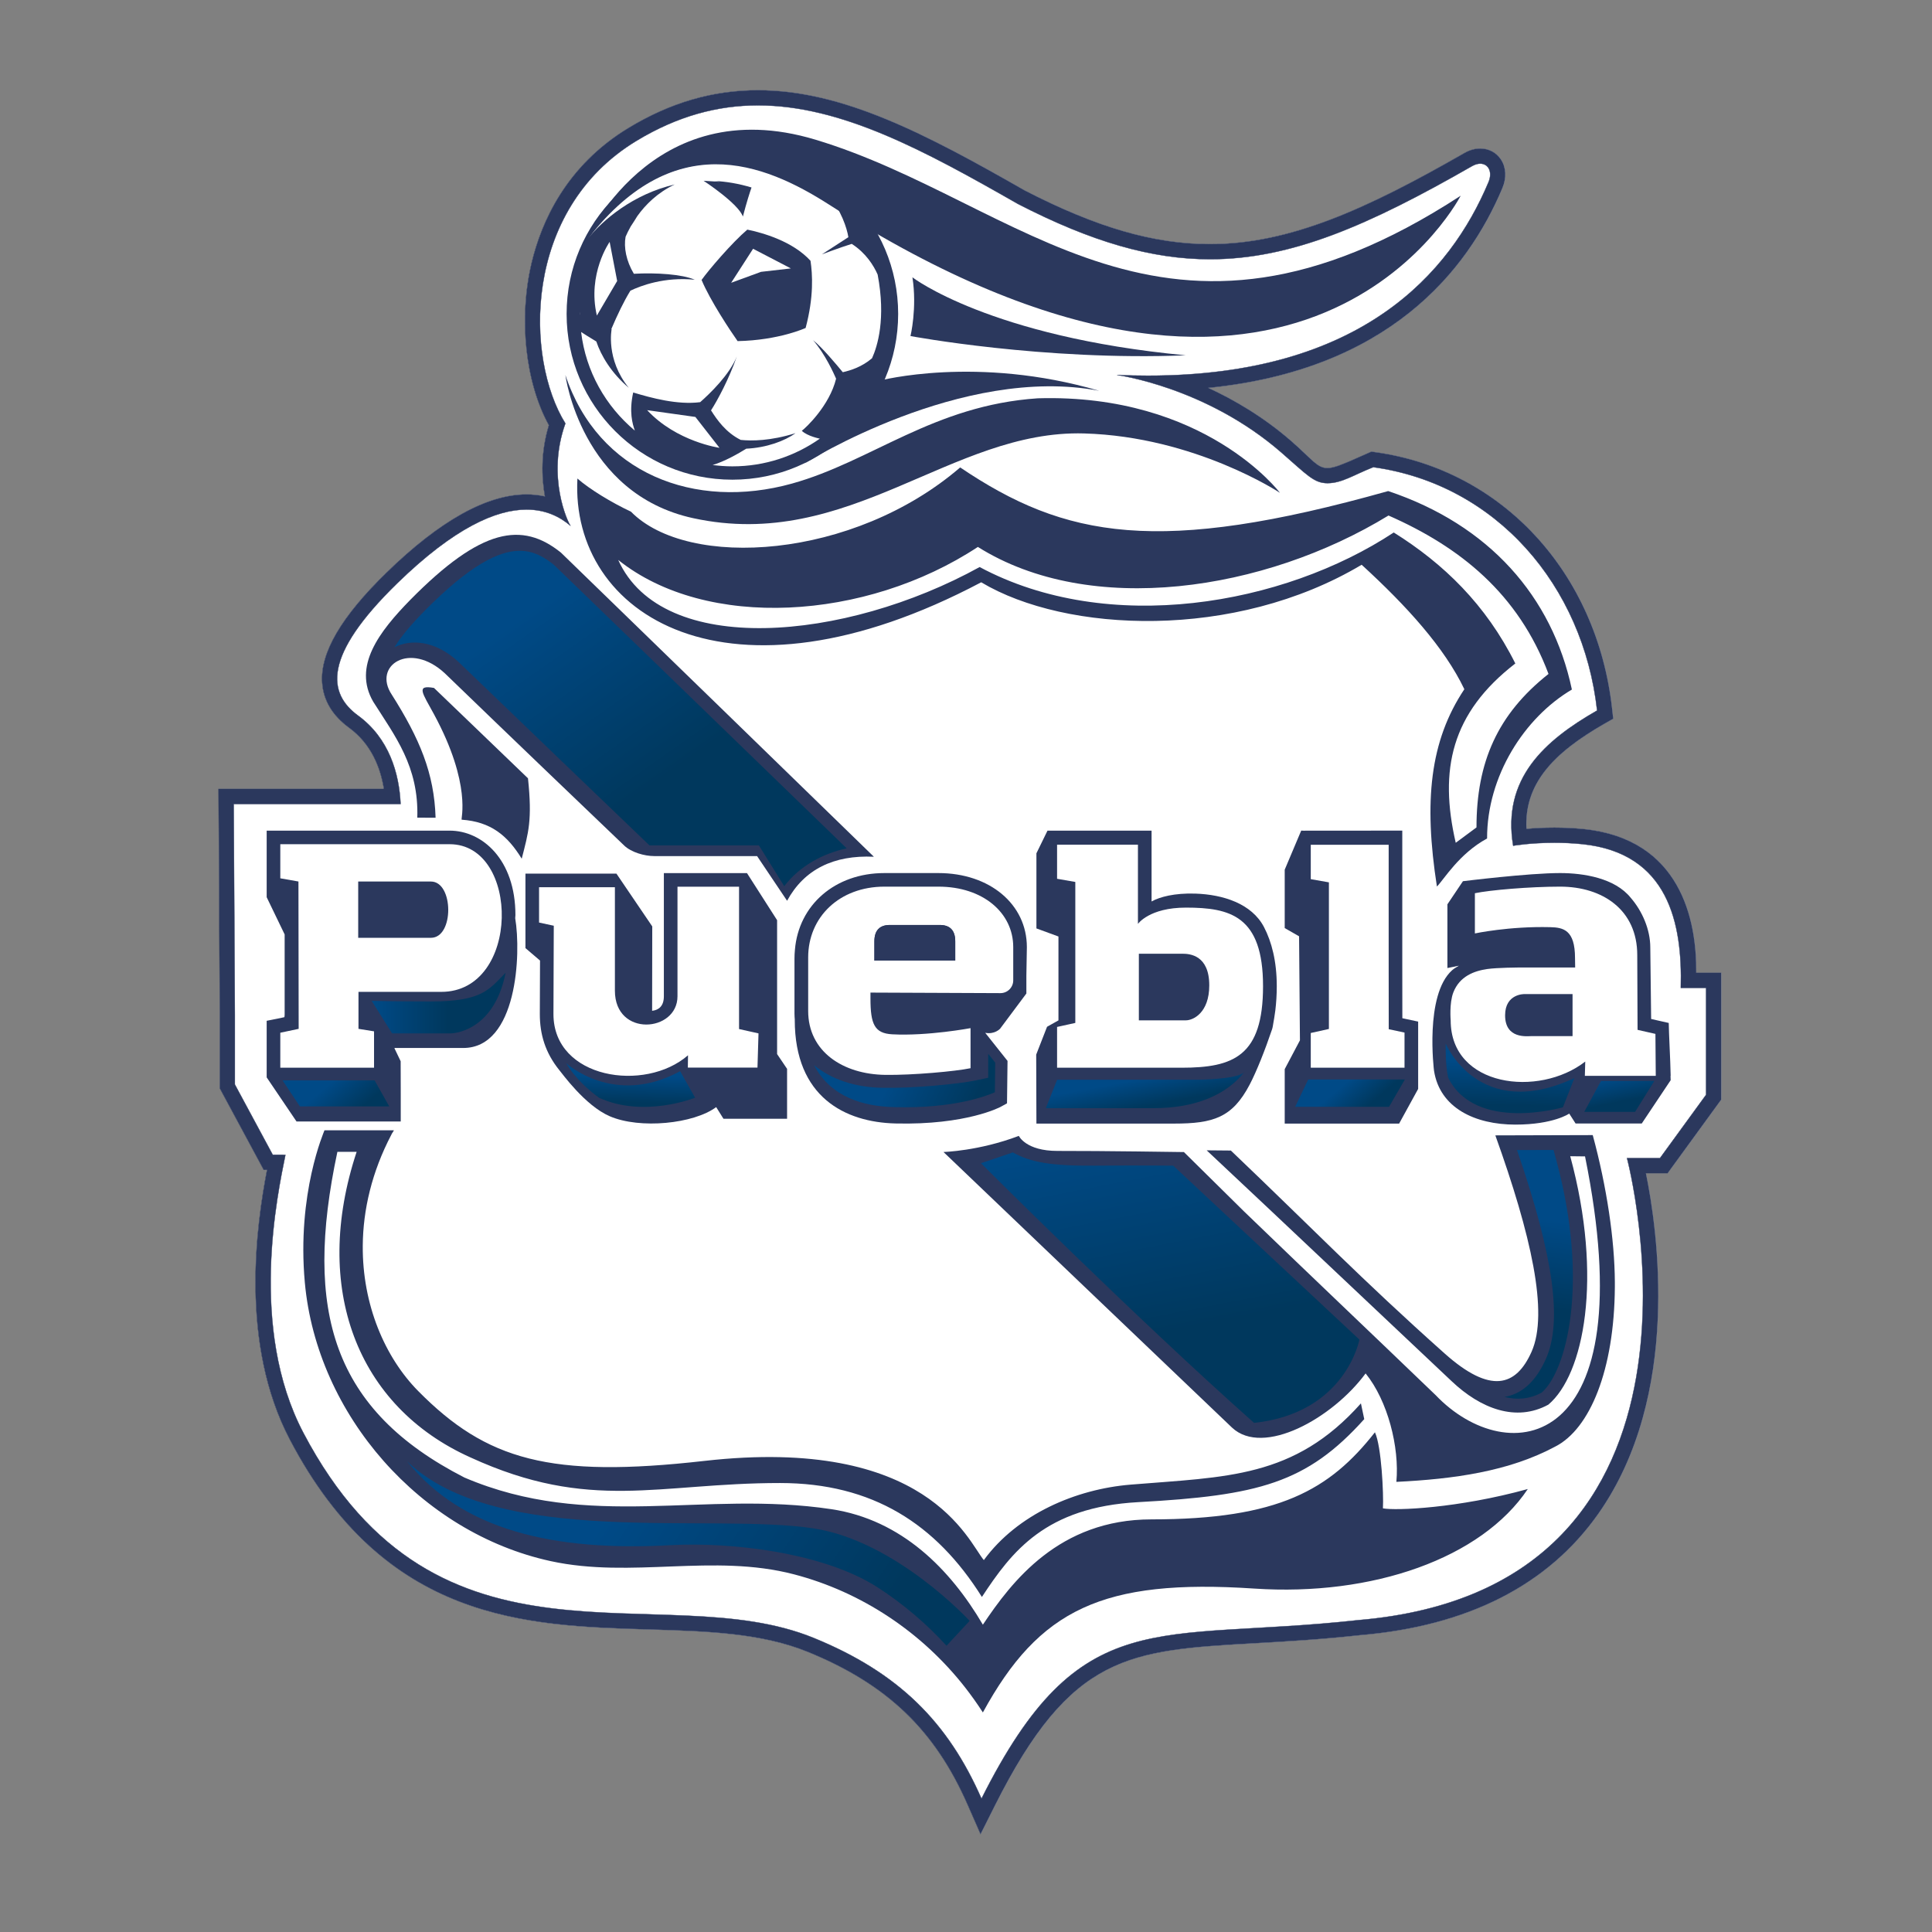 <?xml version="1.0" encoding="utf-8"?>
<!-- Generator: Adobe Illustrator 16.0.0, SVG Export Plug-In . SVG Version: 6.00 Build 0)  -->
<!DOCTYPE svg PUBLIC "-//W3C//DTD SVG 1.1//EN" "http://www.w3.org/Graphics/SVG/1.1/DTD/svg11.dtd">
<svg version="1.1" id="Capa_1" xmlns="http://www.w3.org/2000/svg" xmlns:xlink="http://www.w3.org/1999/xlink" x="0px" y="0px"
	 width="2000px" height="2000px" viewBox="0 0 2000 2000" enable-background="new 0 0 2000 2000" xml:space="preserve">
<rect x="0" y="0" width="2000" height="2000" fill="#808080" stroke="none"/>
<path fill="#FFFFFF" d="M784.779,93.481v15.576V93.481c-46.74,0-90.512,12.735-133.847,38.954
	c-64.789,39.208-90.328,97.522-100.364,139.543c-13.767,57.68-6.543,124.08,17.823,168.177c-8.38,27.447-7.76,53.411-4.069,73.776
	c-6.134-1.356-12.523-2.035-19.125-2.035c-40.958,0-89.579,27.11-144.533,80.564c-47.25,45.961-69.156,83.389-66.963,114.369
	c1.286,18.289,10.67,33.936,27.884,46.515c23.067,16.862,32.536,41.595,36.013,63.39H242.069h-15.674l0.086,15.661l1.187,218.126
	v72.096v3.929l1.868,3.449l39.22,72.831l4.425,8.226l3.448-0.015c-10.811,56.494-28.791,179.472,23.717,279.41
	c98.794,188.065,243.511,192.418,371.21,196.274c59.869,1.796,116.447,3.521,164.854,23.236
	c81.976,33.439,131.473,80.76,165.492,158.284l13.314,30.36l14.868-29.626c78.879-157.194,138.665-160.573,269.674-168.02
	c31.643-1.797,67.531-3.831,108.279-8.312c111.485-9.428,194.606-51.716,246.66-125.662
	c86.428-122.797,61.144-294.677,49.241-352.525h14.614h7.93l4.681-6.432l47.712-65.565l2.986-4.101v-5.061v-110.61v-15.59h-15.578
	h-10.26c0.662-55.375-16.523-138.496-116.264-148.771c-9.88-1.004-20.156-1.512-30.545-1.512c-11.363,0-21.283,0.593-28.93,1.298
	c-2.348-45.99,26.631-78.046,80.927-109.069l8.893-5.073l-1.13-10.176c-15.692-141.107-113.947-247.464-245.097-265.625
	l-4.042-0.566l-22.53,9.95c-6.375,2.516-15.927,7.039-22.94,7.039c-10.825,0-15.997-9.187-37.566-27.957
	c-28.62-24.904-58.84-42.598-86.115-55.15c186.042-18.558,268.342-120.277,304.737-206.917c4.425-10.559,3.858-21.298-1.583-29.454
	c-4.749-7.181-12.552-11.279-21.356-11.279c-5.456,0-10.938,1.554-16.283,4.607c-101.55,58.231-181.039,94.33-263.493,94.33
	c-58.021,0-117.144-17.131-191.698-55.533C958.369,138.597,872.449,93.481,784.779,93.481"/>
<path fill="none" d="M784.693,93.481c-46.756,0-90.542,12.748-133.874,38.966c-64.775,39.208-90.329,97.51-100.351,139.529
	c-13.781,57.694-6.558,124.094,17.823,168.163c-8.383,27.462-7.747,53.411-4.084,73.792c-6.133-1.371-12.522-2.036-19.123-2.036
	c-40.962,0-89.579,27.11-144.503,80.564c-47.28,45.961-69.171,83.375-66.995,114.369c1.286,18.289,10.67,33.949,27.885,46.529
	c23.083,16.848,32.535,41.582,36.029,63.375H241.957h-15.66l0.086,15.66l1.172,218.14v72.098v3.914l1.868,3.449l39.219,72.831
	l4.423,8.226l3.451-0.015c-10.812,56.494-28.792,179.457,23.729,279.41c98.809,188.064,243.523,192.432,371.208,196.275
	c59.885,1.796,116.45,3.506,164.841,23.249c81.994,33.414,131.473,80.764,165.494,158.271l13.342,30.371l14.839-29.638
	c78.88-157.182,138.667-160.586,269.657-168.021c31.676-1.781,67.56-3.846,108.307-8.325
	c111.488-9.413,194.608-51.702,246.648-125.634c86.428-122.823,61.145-294.703,49.258-352.554h14.611h7.931l4.665-6.416
	l47.715-65.553l2.982-4.099v-5.074v-110.619v-15.563h-15.575h-10.275c0.664-55.405-16.507-138.511-116.249-148.771
	c-9.866-1.019-20.141-1.526-30.545-1.526c-11.362,0-21.285,0.593-28.916,1.299c-2.347-45.977,26.614-78.031,80.93-109.055
	l8.875-5.104l-1.129-10.162c-15.689-141.125-113.935-247.454-245.095-265.628l-4.028-0.566l-22.557,9.95
	c-6.348,2.517-15.913,7.04-22.926,7.04c-10.826,0-15.985-9.187-37.566-27.957c-28.609-24.889-58.84-42.598-86.104-55.135
	c186.056-18.586,268.342-120.292,304.708-206.934c4.452-10.544,3.874-21.313-1.54-29.469c-4.777-7.151-12.564-11.263-21.385-11.263
	c-5.454,0-10.938,1.553-16.266,4.621c-101.54,58.217-181.056,94.316-263.525,94.316c-58.006,0-117.127-17.131-191.681-55.519
	C958.271,138.597,872.337,93.481,784.693,93.481z"/>
<path fill="#2B385D" d="M580.644,572.022c103.107,99.952,220.84,214.649,323.988,314.871c-41.708-1.922-72.21,13.201-89.847,45.582
	l-31.051-46.259H677.221c-10.063,0-23.701-3.888-30.996-10.856c-31.362-29.99-121.152-115.911-185.646-178.281
	c-36.14-33.681-75.105-8.198-55.037,21.977c28.959,45.682,43.969,81.481,45.385,127.473l-18.941-0.084
	c1.683-53.058-23.021-84.35-45.652-120.081c-21.215-36.606,6.037-72.309,38.402-105.409
	C498.385,546.242,540.532,539.825,580.644,572.022"/>
<path fill="#2B385D" d="M477.935,848.534c30.104,2.135,47.336,16.24,62.146,40.395c7.009-27.264,11.038-39.801,6.486-83.219
	c-32.436-31.32-64.858-62.302-97.31-93.565c-19.095-3.394-11.957,5.2-0.099,27.066C488.875,812.522,476.647,848.45,477.935,848.534"
	/>
<path fill="#2B385D" d="M1431.596,1561.441c0.849-14.459-1.483-64.282-8.271-78.739c-46.781,59.531-99.528,90.157-231.381,90.157
	c-95.714,0-144.716,64.537-174.481,109.016c-33.498-57.072-83.969-108.659-156.898-119.585
	c-132.476-19.873-250.011,22.628-379.817-32.749c-136.137-69.764-166.736-171.726-131.484-337.16h19.928
	c-46.614,140.801,0.226,263.636,117.889,316.369c124.039,56.817,194.099,26.473,320.414,26.473
	c95.712,0,161.504,42.344,208.965,117.945c31.011-47.163,65.809-92.9,161.876-98.156c124.191-6.813,174.382-19.577,233.929-85.935
	l-3.436-16.31c-69.085,77.665-139.331,75.954-238.352,84.11c-56.847,4.664-117.186,30.559-152.008,78.131
	c-16.312-19.279-58.132-128.857-289.418-102.667c-159.682,18.092-225.418-0.791-296.086-72.294
	c-34.461-34.866-57.935-89.368-57.428-150.68c0.313-36.777,9.272-75.998,29.669-114.864c0.578-1.498,1.99-2.954,2.571-4.411h-71.869
	c-0.283,1.131-28.775,65.087-20.339,157.62c12.494,137.056,119.882,259.016,254.42,288.343
	c83.984,18.304,168.208-8.185,251.923,13.68c70.06,18.277,132.573,60.084,177.136,117.057c6.516,8.354,12.677,17.004,18.419,25.938
	c58.202-106.5,123.683-138.711,281.047-128.239c122.299,8.171,235.074-31.248,283.057-103.049
	C1509.076,1561.441,1444.923,1563.942,1431.596,1561.441"/>
<path fill="#2B385D" d="M1437.051,508.35c-238.069,67.023-334.458,48.762-443.078-24.466
	c-110.526,95.136-281.659,106.061-340.82,45.78c-20.013-9.372-42.798-23.222-55.419-34.302
	c-7.477,141.223,155.879,246.153,418.005,107.415c87.715,52.437,262.268,60.324,393.838-18.147
	c46.995,43.038,85.678,85.792,106.313,128.843c-35.716,53.566-42.132,116.038-28.395,204.274
	c7.322-7.362,22.895-33.991,51.928-49.763c-0.156-64.338,38.429-125.042,87.786-154.172
	C1606.883,617.632,1541.557,543.316,1437.051,508.35 M1528.455,856.535l-21.484,15.913c-17.429-75.474-4.749-134.255,61.682-185.618
	c-30.392-60.915-74.262-103.388-125.849-135.597c-114.626,75.57-295.635,107.033-428.679,35.77
	c-139.555,77.002-328.566,93.962-374.146-7.349c91.174,72.901,256.258,62.981,372.323-13.47
	c116.363,73.199,296.653,45.963,425.073-32.521c73.918,32.521,134.426,80.815,165.646,163.993
	C1550.078,739.507,1528.455,789.201,1528.455,856.535"/>
<path fill="#2B385D" d="M804.454,1091.184v-138.61l-31.167-48.72h-8.225h-63.729h-14.105v14.106v113.422
	c0,9.936-5.119,14.204-12.158,14.997l0.143-87.362l-37.072-54.626h-1.596h-62.09h-2.176h-14.246h-14.091v14.119v51.687v10.021v1.131
	v0.24l0.182,0.029l14.911,12.749l-0.211,55.375c0,20.763,5.499,39.969,20.324,58.23c2.119,2.319,26.259,36.438,52.069,47.561
	c31.349,13.525,86.907,7.858,110.171-9.469l7.532,12.041h65.864v-51.632L804.454,1091.184z M784.142,1105.147h-72.068v-1.217
	l0.156-11.504c-44.438,38.782-139.301,24.495-139.301-42.653l0.337-91.461l-15.235-3.292v-36.578h14.246h2.176h62.091v107.105
	c0,48.394,64.789,43.164,64.789,5.795V917.918h63.729v147.345l20.138,4.493L784.142,1105.147z"/>
<path fill="#2B385D" d="M1224.24,987.3h-45.299v68.944h48.76c7.308,0,24.127-7.646,24.127-36.21
	C1251.828,988.896,1231.801,987.3,1224.24,987.3"/>
<path fill="#2B385D" d="M1308.534,959.797c-12.747-24.508-42.643-33.81-71.107-34.74c-21.681-0.693-36.959,3.448-45.325,8.141
	V885.65v-25.78h-2.477l-15.546,0.042h-0.295l-41.921-0.042h-0.624h-17.991h-0.988h-17.979h-1.372h-8.537l-11.475,23.464v77.763
	l22.811,8.368v86.835l-11.802,6.615l-11.239,28.806l0.228,71.418h37.936h104.562c40.719,0,60.266-6.219,78.174-40.196
	c7.18-13.639,16.096-36.154,23.305-57.539c0.721-2.134,0.918-4.509,1.356-6.783c0.029-0.155,0.044-0.283,0.073-0.424
	c0.538-2.841,1.002-5.781,1.412-8.806c0.158-1.132,0.355-2.248,0.496-3.406c0.934-7.803,1.498-16.111,1.498-25.129
	C1321.705,995.143,1316.435,975.004,1308.534,959.797 M1223.106,1105.303h-111.021h-17.806v-42.217l18.881-4.155V912.999
	l-18.881-3.293V874.4h15.913h3.054h18.614h46.133v82.031c0,0,11.63-16.875,49.707-16.875c45.681,0,79.8,8.508,79.8,81.326
	C1307.501,1093.316,1276.93,1105.303,1223.106,1105.303"/>
<path fill="#2B385D" d="M446.063,912.546h-75.249v58.273h75.25C470.288,970.819,469.723,912.546,446.063,912.546"/>
<path fill="#2B385D" d="M533.337,950.525c0.029-1.075,0.228-2.135,0.228-3.238c0-57.383-34.246-87.417-68.083-87.417H290.167
	h-14.104v14.106v19.179v11.829v12.763v11.041l18.599,38.526v83.207c0,0.89-0.166,1.652-0.251,2.459l-7.152,1.526l-11.194,2.219
	v27.42v5.653v25.413v0.114l30.871,45.623h7.292h15.588h33.681h30.868h20.479v-29.725l-0.083-32.647l-6.178-12.877l-0.255-0.819
	h71.193C535.403,1084.88,539.629,987.526,533.337,950.525 M456.833,1026.776h-85.735v38.287l16.11,2.572v37.665h-16.394h-31.181
	h-47.658h-1.809v-36.224l19.011-4.014l-0.228-152.531l-18.784-3.307v-35.307h175.315
	C538.708,873.918,538.95,1026.776,456.833,1026.776"/>
<path fill="#2B385D" d="M1456.895,1055.17l-5.187-1.116l-0.073-57.991v-64.506v-57.074v-14.656h-13.113l-20.256,0.043h-50.33
	l-18.613,0.057l-2.304-0.1l-17.088,40.465v60.45l14.868,8.509l0.893,107.699l-15.76,29.808v56.381h1.836h44.14h31.631h11.832h4.819
	h24.168l19.702-35.9v-58.274v-11.42L1456.895,1055.17z M1453.953,1105.303h-9.637h-6.771h-31.18h-47.657h-1.81v-35.955l18.782-4.169
	V913.408l-18.782-3.307v-35.617h62.485h18.161v57.043v64.507l0.072,69.396l16.336,3.477V1105.303z"/>
<path fill="#2B385D" d="M972.729,957.521h-51.432c-10.756,0-16.127,5.667-16.127,17.001v19.9h83.699v-19.9
	C988.869,963.188,983.482,957.521,972.729,957.521"/>
<path fill="#2B385D" d="M971.441,903.798h-55.94c-51.036,0-88.76,32.988-92.604,79.46c-0.297,3.024-0.452,6.107-0.452,9.257v56.789
	c0,2.19,0.169,4.298,0.34,6.433l-0.056,0.027c0,80.053,52.18,105.961,104.236,107.247c73.536,1.809,108.661-17.087,108.661-17.087
	l6.825-3.746l0.536-43.941l-23.095-29.061c9.81,1.91,15.394-4.24,15.394-4.24l27.206-36.451v-11.645v-6.757l0.511-29.639
	C1063.002,936.036,1024.501,903.798,971.441,903.798 M1048.897,1014.86c0,7.32-5.951,13.259-13.273,13.229l-134.525-0.564v5.979
	c0,26.613,4.084,36.225,22.586,37.213c36.451,1.95,81.014-6.388,81.014-6.388v41.469c-15.32,3.235-59.913,7.308-88.224,6.912
	c-44.066-0.58-79.854-24.31-79.854-66.132V991.09c0-41.822,32.521-73.24,78.879-73.24h55.941c46.359,0,77.457,27.263,77.457,62.556
	V1014.86z"/>
<path fill="#2B385D" d="M972.729,957.521h-51.432c-10.756,0-16.127,5.667-16.127,17.001v19.9h83.699v-19.9
	C988.869,963.188,983.482,957.521,972.729,957.521"/>
<path fill="#2B385D" d="M1558.078,1051.043c0,24.875,23.108,21.525,27.603,21.525h42.218v-43.503h-49.641
	C1578.26,1029.065,1558.078,1028.429,1558.078,1051.043"/>
<path fill="#2B385D" d="M1729.465,1113.798l-0.438-14.531l-1.231-29.369l-0.324-10.94l-10.67-2.402l-7.549-1.711l-0.877-74.018
	c0-18.628-8.365-37.752-20.237-51.419c-16.325-20.41-48.748-25.612-73.116-25.612c-32.916,0-100.604,8.439-100.604,8.439
	l-16.069,23.928v12.155v53.794l11.903-2.405c-2.885,1.613-5.401,3.21-7.067,4.721c-28.649,25.696-18.699,103.926-18.699,103.926
	c5.951,38.614,42.472,55.843,84.179,55.843c39.604,0,55.787-11.405,55.787-11.405l6.6,10.276h68.479l29.936-44.833l-0.155-4.44
	h0.155V1113.798z M1640.634,1113.698l0.41-14.77c-48.054,37.397-139.303,26.346-139.303-42.629c0,0-1.568-17.836,2.755-28.974
	c6.517-16.775,21.64-22.246,35.152-24.196c10.274-1.456,32.734-1.584,32.734-1.584h58.217l-0.143-9.753
	c0-29.284-12.24-31.673-25.696-31.998c-42.809-1.059-77.958,6.502-77.958,6.502V924.66c15.319-3.236,56.562-6.813,88.22-6.813
	c44.068,0,79.856,24.142,79.856,70.811l0.325,77.439l18.485,4.184l0.353,43.419L1640.634,1113.698L1640.634,1113.698z"/>
<path fill="#2B385D" d="M1074.351,412.311c-108.066,7.265-172.008,65.327-254.393,88.252
	c-100.731,28.026-200.715-10.148-234.69-112.363c0,0,15.984,122.935,132.305,148.206c161.579,35.136,267.015-91.671,404.736-87.714
	C1237.256,452.013,1325,510.173,1325,510.173S1247.688,407.238,1074.351,412.311"/>
<path fill="#2B385D" d="M944.547,287.085c0,0,79.897,61.623,282.889,80.732c-147.23,5.909-284.908-19.93-284.908-19.93
	S949.521,319.014,944.547,287.085"/>
<path fill="#2B385D" d="M833.299,479.475c0,0,162.511-102.329,304.626-74.909c-126.694-37.143-227.328-10.545-227.328-10.545
	L833.299,479.475z"/>
<path fill="#2B385D" d="M605.011,251.793c0,0,67.87-158.793,239.116-107.217c213.562,64.322,360.225,258.589,668.003,58.019
	c-7.081,13.159-174.792,315.974-653.741,9.3C790.615,168.504,696.047,130.428,605.011,251.793"/>
<path fill="#2B385D" d="M839.039,269.955c-18.659-20.421-49.737-29.001-65.425-32.252c-15.973,13.611-39.955,41.724-47.348,52.097
	c8.875,21.299,30.19,53.27,37.298,63.319c42.911-0.875,70.415-13.61,70.415-13.61C842.587,307.24,841.101,283.863,839.039,269.955
	 M787.818,281.404l-30.927,11.335l22.701-35.208l39.135,20.339L787.818,281.404z"/>
<path fill="#2B385D" d="M758.164,153.339c-94.78,0-171.612,76.831-171.612,171.625c0,94.78,76.834,171.613,171.612,171.613
	c94.781,0,171.612-76.833,171.612-171.613C929.778,230.169,852.946,153.339,758.164,153.339 M600.418,326.208
	c-0.028-0.424-0.073-0.833-0.073-1.244c0-0.833,0.085-1.637,0.101-2.458C600.418,323.805,600.418,324.993,600.418,326.208
	 M872.437,385.315c-6.136-7.477-21.864-26.288-30.728-33.129c12.381,14.133,21.655,34.825,23.816,39.829
	c-6.855,27.985-31.321,50.881-35.489,53.934c5.653,5.598,18.669,8.141,18.669,8.141c-25.64,18.007-56.817,28.678-90.541,28.678
	c-6.939,0-13.752-0.539-20.465-1.401c12.338-3.617,26.6-11.774,34.825-16.889c20.876-0.99,39.985-7.987,50.965-16.085
	c-25.877,8.128-45.468,8.157-56.702,6.996c-15.321-7.646-24.438-20.607-30.744-30.6c6.516-9.993,18.785-32.832,26.715-55.813
	c-7.633,19.066-27.999,38.585-37.937,47.334c-23.476,3.024-50.556-4.34-69.338-10.022c-4.411,19.9-0.793,32.423,1.695,39.461
	c-30.078-25.159-50.756-61.086-55.617-102.073c1.838,1.186,8.72,5.653,15.731,9.808c4.959,14.728,15.449,32.508,33.596,47.942
	c-24.083-29.596-17.708-60.747-17.708-60.747s-0.115-0.056-0.313-0.14c6.487-15.11,12.762-28.325,19.716-39.631
	c10.744-5.146,35.18-14.474,66.63-11.337c-13.005-5.68-39.86-7.462-63.041-6.162c-7.971-13.286-10.586-27.491-8.565-38.373
	c1.273-2.969,3.024-6.56,5.231-10.502c2.669-4.028,4.96-7.619,6.922-10.855c8.409-11.746,20.89-24.309,38.714-32.719
	c-43.15,9.965-74.811,37.142-89.707,55.843c60.788-81.89,128.813-84.393,175.782-71.701c4.875-1.429,8.013-1.936,8.013-1.936
	s-1.216-1.33-2.983-2.884c25.583,5.172,48.917,16.536,68.38,32.451c12.762,15.094,18.755,33.2,20.268,42.797l-27.406,17.767
	c0,0,18.543-6.968,30.898-10.841c14.77,9.484,22.768,22.586,26.811,31.759c8.719,45.582-0.186,74.301-5.809,86.654
	C892.054,379.944,880.563,383.449,872.437,385.315 M669.941,424.605l49.919,7.012l24.934,31.956
	C744.795,463.574,700.356,457.341,669.941,424.605 M631.102,250.41l7.788,40.464l-21.018,35.801
	C607.767,283.383,631.102,250.41,631.102,250.41"/>
<path fill="#2B385D" d="M739.692,187.316c1.921,0.296,3.859,0.564,5.542,0.889l-16.635-1.044c-0.056,0-0.128,0.014-0.198,0.014
	c0.379,0.241,36.069,23.646,40.635,37.044c3.915-15.123,7.193-25.128,8.945-30.133C764.653,190.071,751.875,187.951,739.692,187.316
	"/>
<path fill="#2B385D" d="M1648.804,1175.052l-100.831,0.283c36.904,102.752,55.433,183.682,37.498,223.993
	c-16.086,36.125-42.613,44.055-90.034,1.751c-87.4-77.946-136.474-129.224-221.248-210.042l-25.046-0.225
	c82.514,77.313,171.032,161.322,253.561,238.959c30.161,28.634,66.852,42.527,100.139,24.309
	c36.775-30.91,56.844-130.92,22.67-257.162l15.308,0.169c62.429,307.877-80.378,324.993-154.639,247.144
	c-77.665-74.696-120.532-115.062-198.226-190.042l-62.37-61.58c0,0-84.649-1.288-130.824-1.189
	c-32.846,0.1-40.068-15.561-40.068-15.561c-41.497,15.732-78.003,16.679-78.003,16.679c2.051,1.979,292.227,279.254,298.729,285.347
	c32.281,30.261,103.854-9.484,138.258-56.127c22.924,28.282,35.163,76.438,31.839,112.267
	c59.451-2.897,116.38-10.743,164.446-36.521c35.832-18.232,61.146-79.036,61.725-165.083v-5.483
	C1671.431,1283.359,1663.388,1228.86,1648.804,1175.052"/>
<g>
	<g>
		<defs>
			<path id="SVGID_1_" d="M439.52,632.345c-14.177,14.444-24.479,26.797-31.265,37.766c16.777-8.665,42.26-7.349,66.486,15.207
				c70.173,67.603,174.624,167.811,197.562,189.817h113.295l26.234,42.26c16.055-21.06,39.886-33.751,64.647-39.207l-100.083-96.957
				c-69.068-66.939-139.95-135.644-203.156-196.659c-9.854-7.803-20.709-14.373-35.194-14.388
				C516.336,570.185,486.442,584.926,439.52,632.345"/>
		</defs>
		<clipPath id="SVGID_2_">
			<use xlink:href="#SVGID_1_"  overflow="visible"/>
		</clipPath>
		
			<linearGradient id="SVGID_3_" gradientUnits="userSpaceOnUse" x1="521.233" y1="726.664" x2="535.709" y2="726.664" gradientTransform="matrix(15.377 21.89 -21.89 15.377 8450.941 -21958.498)">
			<stop  offset="0" style="stop-color:#004A87"/>
			<stop  offset="0.569" style="stop-color:#00385D"/>
			<stop  offset="1" style="stop-color:#00385D"/>
		</linearGradient>
		<polygon clip-path="url(#SVGID_2_)" fill="url(#SVGID_3_)" points="721.771,349.952 1039.792,802.657 562.963,1137.626 
			244.941,684.908 		"/>
	</g>
</g>
<g>
	<g>
		<defs>
			<path id="SVGID_4_" d="M1015.457,1204.139c0,0,158.48,158.498,282.744,268.812c95.091-10.147,109.042-86.215,109.042-86.215
				L1214.516,1206.7c0,0-34.217-0.412-81.144,0c-45.581,0.396-66.781-3.647-84.942-13.738
				C1028.248,1200.013,1015.457,1204.139,1015.457,1204.139"/>
		</defs>
		<clipPath id="SVGID_5_">
			<use xlink:href="#SVGID_4_"  overflow="visible"/>
		</clipPath>
		
			<linearGradient id="SVGID_6_" gradientUnits="userSpaceOnUse" x1="558.136" y1="732.151" x2="572.608" y2="732.151" gradientTransform="matrix(4.988 25.655 -25.655 4.988 17177.684 -16805.684)">
			<stop  offset="0" style="stop-color:#004A87"/>
			<stop  offset="0.569" style="stop-color:#00385D"/>
			<stop  offset="1" style="stop-color:#00385D"/>
		</linearGradient>
		<polygon clip-path="url(#SVGID_5_)" fill="url(#SVGID_6_)" points="1392.967,1119.563 1459.691,1462.745 1029.729,1546.346 
			963.004,1203.164 		"/>
	</g>
</g>
<g>
	<g>
		<defs>
			<path id="SVGID_7_" d="M694.309,1599.559c62.809-3.474,158.409,7.635,214.324,43.76c25.906,16.748,50.486,37.496,71.192,60.365
				l23.928-25.766c0,0-75.742-82.398-161.167-95.657c-107.135-16.621-327.677,20.622-421.27-69.608
				C478.132,1583.943,572.844,1606.23,694.309,1599.559"/>
		</defs>
		<clipPath id="SVGID_8_">
			<use xlink:href="#SVGID_7_"  overflow="visible"/>
		</clipPath>
		
			<linearGradient id="SVGID_9_" gradientUnits="userSpaceOnUse" x1="548.074" y1="722.707" x2="562.544" y2="722.707" gradientTransform="matrix(29.536 19.992 -19.992 29.536 -1103.219 -30746.273)">
			<stop  offset="0" style="stop-color:#004A87"/>
			<stop  offset="0.569" style="stop-color:#00385D"/>
			<stop  offset="1" style="stop-color:#00385D"/>
		</linearGradient>
		<polygon clip-path="url(#SVGID_8_)" fill="url(#SVGID_9_)" points="604.305,1242.287 1092.428,1572.678 820.749,1974.048 
			332.641,1643.671 		"/>
	</g>
</g>
<g>
	<g>
		<defs>
			<path id="SVGID_10_" d="M1570.401,1190.528c37.965,110.299,47.181,177.448,29.909,216.177
				c-9.838,22.189-23.548,35.263-40.662,38.966c-0.738,0.156-1.515,0.298-2.277,0.41c12.184,3.11,25.37,2.7,38.516-4.438
				c25.596-22.005,49.778-112.957,15.106-240.967l-2.769-10.245L1570.401,1190.528z"/>
		</defs>
		<clipPath id="SVGID_11_">
			<use xlink:href="#SVGID_10_"  overflow="visible"/>
		</clipPath>
		
			<linearGradient id="SVGID_12_" gradientUnits="userSpaceOnUse" x1="554.969" y1="748.148" x2="569.444" y2="748.148" gradientTransform="matrix(-1.398 11.008 -11.008 -1.398 10619.941 -3799.666)">
			<stop  offset="0" style="stop-color:#004A87"/>
			<stop  offset="0.569" style="stop-color:#00385D"/>
			<stop  offset="1" style="stop-color:#00385D"/>
		</linearGradient>
		<polygon clip-path="url(#SVGID_11_)" fill="url(#SVGID_12_)" points="1678.003,1194.543 1644.267,1460.229 1525.035,1445.091 
			1558.771,1179.406 		"/>
	</g>
</g>
<g>
	<g>
		<defs>
			<path id="SVGID_13_" d="M620.064,1136.354c46.431,21.369,99.503,0,99.503,0l-15.492-27.476
				c-68.55,37.383-117.932-8.255-117.932-8.255S594.991,1117.938,620.064,1136.354"/>
		</defs>
		<clipPath id="SVGID_14_">
			<use xlink:href="#SVGID_13_"  overflow="visible"/>
		</clipPath>
		
			<linearGradient id="SVGID_15_" gradientUnits="userSpaceOnUse" x1="447.3" y1="1103.762" x2="461.771" y2="1103.762" gradientTransform="matrix(-0.089 3.4 -3.4 -0.089 4445.898 -309.354)">
			<stop  offset="0" style="stop-color:#004A87"/>
			<stop  offset="0.569" style="stop-color:#00385D"/>
			<stop  offset="1" style="stop-color:#00385D"/>
		</linearGradient>
		<polygon clip-path="url(#SVGID_14_)" fill="url(#SVGID_15_)" points="721.063,1100.668 719.466,1161.23 584.645,1157.683 
			586.243,1097.119 		"/>
	</g>
</g>
<g>
	<g>
		<defs>
			<polygon id="SVGID_16_" points="292.5,1118.416 310.421,1145.357 402.955,1145.357 387.775,1118.416 			"/>
		</defs>
		<clipPath id="SVGID_17_">
			<use xlink:href="#SVGID_16_"  overflow="visible"/>
		</clipPath>
		
			<linearGradient id="SVGID_18_" gradientUnits="userSpaceOnUse" x1="288.087" y1="895.838" x2="302.564" y2="895.838" gradientTransform="matrix(3.158 3.721 -3.721 3.158 2763.931 -2778.354)">
			<stop  offset="0" style="stop-color:#004A87"/>
			<stop  offset="0.569" style="stop-color:#00385D"/>
			<stop  offset="1" style="stop-color:#00385D"/>
		</linearGradient>
		<polygon clip-path="url(#SVGID_17_)" fill="url(#SVGID_18_)" points="356.724,1063.933 416.24,1134.079 338.731,1199.829 
			279.214,1129.683 		"/>
	</g>
</g>
<g>
	<g>
		<defs>
			<path id="SVGID_19_" d="M1023.003,1115.69l-13.061,2.772c-17.921,3.759-65.708,8.336-96.405,7.603
				c-28.69-0.366-53.212-8.918-70.78-23.364c17.284,33.441,51.939,42.611,82.44,43.363c63.01,1.866,97.326-12.112,104.688-15.378
				l0.383-30.628l-7.263-9.144v24.775H1023.003z"/>
		</defs>
		<clipPath id="SVGID_20_">
			<use xlink:href="#SVGID_19_"  overflow="visible"/>
		</clipPath>
		
			<linearGradient id="SVGID_21_" gradientUnits="userSpaceOnUse" x1="468.148" y1="706.553" x2="482.62" y2="706.553" gradientTransform="matrix(9.593 4.635 -4.635 9.593 -292.422 -7834.623)">
			<stop  offset="0" style="stop-color:#004A87"/>
			<stop  offset="0.569" style="stop-color:#00385D"/>
			<stop  offset="1" style="stop-color:#00385D"/>
		</linearGradient>
		<polygon clip-path="url(#SVGID_20_)" fill="url(#SVGID_21_)" points="878.246,1017.461 1052.6,1101.698 994.776,1221.383 
			820.422,1137.146 		"/>
	</g>
</g>
<g>
	<g>
		<defs>
			<path id="SVGID_22_" d="M1239.094,1117.769H1094.32l-11.659,29.398h111.755c43.322,0,75.446-14.077,93.595-37.243
				C1281.028,1117.5,1239.094,1117.769,1239.094,1117.769"/>
		</defs>
		<clipPath id="SVGID_23_">
			<use xlink:href="#SVGID_22_"  overflow="visible"/>
		</clipPath>
		
			<linearGradient id="SVGID_24_" gradientUnits="userSpaceOnUse" x1="398.942" y1="919.507" x2="413.415" y2="919.507" gradientTransform="matrix(0.634 3.426 -3.426 0.634 4080.328 -833.172)">
			<stop  offset="0" style="stop-color:#004A87"/>
			<stop  offset="0.569" style="stop-color:#00385D"/>
			<stop  offset="1" style="stop-color:#00385D"/>
		</linearGradient>
		<polygon clip-path="url(#SVGID_23_)" fill="url(#SVGID_24_)" points="1281.197,1073.148 1294.681,1145.924 1089.458,1183.928 
			1075.99,1111.154 		"/>
	</g>
</g>
<g>
	<g>
		<defs>
			<polygon id="SVGID_25_" points="1354.241,1117.471 1340.743,1145.781 1437.941,1145.781 1454.321,1117.471 			"/>
		</defs>
		<clipPath id="SVGID_26_">
			<use xlink:href="#SVGID_25_"  overflow="visible"/>
		</clipPath>
		
			<linearGradient id="SVGID_27_" gradientUnits="userSpaceOnUse" x1="382.801" y1="751.716" x2="397.276" y2="751.716" gradientTransform="matrix(2.6 3.064 -3.064 2.6 2698.252 -2003.899)">
			<stop  offset="0" style="stop-color:#004A87"/>
			<stop  offset="0.569" style="stop-color:#00385D"/>
			<stop  offset="1" style="stop-color:#00385D"/>
		</linearGradient>
		<polygon clip-path="url(#SVGID_26_)" fill="url(#SVGID_27_)" points="1406.776,1061.445 1468.288,1133.938 1388.273,1201.821 
			1326.765,1129.33 		"/>
	</g>
</g>
<g>
	<g>
		<defs>
			<path id="SVGID_28_" d="M1499.126,1115.506c28.111,57.086,118.809,30.77,118.809,30.77l11.857-30.26
				c-98.977,46.104-133.208-35.689-133.208-35.689S1496.044,1102.235,1499.126,1115.506"/>
		</defs>
		<clipPath id="SVGID_29_">
			<use xlink:href="#SVGID_28_"  overflow="visible"/>
		</clipPath>
		
			<linearGradient id="SVGID_30_" gradientUnits="userSpaceOnUse" x1="492.254" y1="796.496" x2="506.728" y2="796.496" gradientTransform="matrix(-0.145 5.519 -5.519 -0.145 6030.913 -1502.443)">
			<stop  offset="0" style="stop-color:#004A87"/>
			<stop  offset="0.569" style="stop-color:#00385D"/>
			<stop  offset="1" style="stop-color:#00385D"/>
		</linearGradient>
		<polygon clip-path="url(#SVGID_29_)" fill="url(#SVGID_30_)" points="1632.223,1080.398 1629.696,1176.112 1493.613,1172.522 
			1496.145,1076.822 		"/>
	</g>
</g>
<g>
	<g>
		<defs>
			<polygon id="SVGID_31_" points="1657.326,1119.055 1639.982,1151.01 1692.645,1151.01 1712.518,1119.055 			"/>
		</defs>
		<clipPath id="SVGID_32_">
			<use xlink:href="#SVGID_31_"  overflow="visible"/>
		</clipPath>
		
			<linearGradient id="SVGID_33_" gradientUnits="userSpaceOnUse" x1="400.91" y1="800.746" x2="415.377" y2="800.746" gradientTransform="matrix(0.588 3.026 -3.026 0.588 3859.482 -568.286)">
			<stop  offset="0" style="stop-color:#004A87"/>
			<stop  offset="0.569" style="stop-color:#00385D"/>
			<stop  offset="1" style="stop-color:#00385D"/>
		</linearGradient>
		<polygon clip-path="url(#SVGID_32_)" fill="url(#SVGID_33_)" points="1709.875,1105.458 1718.51,1149.852 1642.625,1164.608 
			1633.991,1120.213 		"/>
	</g>
</g>
<g>
	<g>
		<defs>
			<path id="SVGID_34_" d="M445.513,1036.74c-34.333,0-60.749-0.651-60.749-0.651l21.13,33.667h60.733c0,0,44.253,0,56.775-62.726
				C506.244,1024.189,499.645,1036.74,445.513,1036.74"/>
		</defs>
		<clipPath id="SVGID_35_">
			<use xlink:href="#SVGID_34_"  overflow="visible"/>
		</clipPath>
		
			<linearGradient id="SVGID_36_" gradientUnits="userSpaceOnUse" x1="413.912" y1="644.59" x2="428.385" y2="644.59" gradientTransform="matrix(9.579 0 0 9.579 -3580.055 -5136.074)">
			<stop  offset="0" style="stop-color:#004A87"/>
			<stop  offset="0.569" style="stop-color:#00385D"/>
			<stop  offset="1" style="stop-color:#00385D"/>
		</linearGradient>
		<rect x="384.764" y="1007.03" clip-path="url(#SVGID_35_)" fill="url(#SVGID_36_)" width="138.639" height="62.726"/>
	</g>
</g>
<path fill="#2B385D" d="M784.65,109.057c86.075,0,172.08,46.6,269.095,102.032c76.022,39.164,138.384,57.256,198.817,57.256
	c83.742,0,163.783-34.755,271.255-96.378c3.083-1.766,5.965-2.557,8.522-2.557c8.339,0,13.073,8.424,8.578,19.136
	c-39.516,94.131-131.697,200.36-352.622,200.36c-10.345,0-20.987-0.226-31.885-0.706c0,0,91.913,12.225,170.028,80.195
	c26.771,23.277,33.753,31.773,47.801,31.773c14.969,0,27.417-8.735,47.378-16.565c127.186,17.609,217.361,122.597,231.721,251.918
	c-54.654,31.265-98.484,70.527-86.908,139.98c0,0,17.595-3.108,42.655-3.108c8.859,0,18.656,0.381,28.944,1.441
	c89.257,9.187,103.757,82.202,101.935,148.856h26.178v110.61l-47.719,65.566h-34.159c0,0,118.327,444.79-278.053,478.286
	c-210.324,23.125-287.58-19.644-390.177,184.827c-34.727-79.135-85.722-130.496-173.873-166.439
	c-157.889-64.364-388.438,53.581-528.164-212.344c-56.861-108.237-26.644-247.552-18.518-287.763c0-0.015-1.469-0.015-3.421-0.015
	c-3.899,0-9.723,0.015-9.723,0.015l-39.22-72.817v-72.166l-1.188-218.141h172.743c-1.428-31.547-11.8-67.998-44.027-91.545
	c-31.291-22.854-37.172-61.326,40.749-137.138c59.219-57.625,102.454-76.153,133.675-76.153c19.605,0,34.488,7.321,45.583,16.875
	c-2.559-2.855-25.314-50.627-5.385-106.004c-41.584-66.583-45.101-220.742,73.593-292.568
	C701.645,119.883,743.154,109.057,784.65,109.057 M784.65,93.481v15.576V93.481c-46.724,0-90.526,12.735-133.845,38.954
	c-64.79,39.208-90.342,97.522-100.365,139.543c-13.764,57.68-6.542,124.08,17.825,168.177c-8.382,27.447-7.762,53.411-4.088,73.776
	c-6.133-1.356-12.506-2.035-19.107-2.035c-40.958,0-89.579,27.11-144.53,80.564c-47.25,45.961-69.159,83.389-66.966,114.369
	c1.285,18.289,10.67,33.936,27.885,46.515c23.066,16.862,32.522,41.595,36.014,63.39H241.929h-15.66l0.084,15.661l1.187,218.126
	v72.096v3.929l1.853,3.449l39.235,72.831l4.424,8.226l3.434-0.015c-10.813,56.494-28.791,179.472,23.731,279.41
	c98.808,188.065,243.508,192.418,371.206,196.274c59.884,1.796,116.449,3.521,164.857,23.236
	c81.963,33.439,131.471,80.76,165.479,158.284l13.328,30.36l14.866-29.626c78.869-157.194,138.668-160.573,269.66-168.02
	c31.661-1.797,67.545-3.831,108.278-8.312c111.501-9.428,194.621-51.716,246.663-125.662
	c86.428-122.797,61.144-294.677,49.257-352.525h14.613h7.93l4.662-6.432l47.717-65.565l2.982-4.101v-5.061v-110.61v-15.59h-15.573
	h-10.25c0.653-55.375-16.52-138.496-116.278-148.771c-9.865-1.004-20.139-1.512-30.527-1.512c-11.364,0-21.285,0.593-28.932,1.298
	c-2.344-45.99,26.629-78.046,80.932-109.069l8.89-5.073l-1.133-10.176c-15.688-141.111-113.946-247.468-245.093-265.629
	l-4.042-0.565l-22.542,9.95c-6.362,2.516-15.916,7.04-22.927,7.04c-10.826,0-15.999-9.187-37.567-27.956
	c-28.621-24.904-58.839-42.6-86.117-55.151c186.043-18.559,268.344-120.278,304.723-206.917c4.44-10.559,3.86-21.3-1.567-29.455
	c-4.762-7.181-12.536-11.278-21.371-11.278c-5.44,0-10.925,1.553-16.269,4.607c-101.536,58.23-181.038,94.329-263.511,94.329
	c-58.015,0-117.139-17.129-191.694-55.532C958.243,138.597,872.324,93.481,784.65,93.481"/>
<path fill="none" stroke="#2B385D" stroke-width="0.326" stroke-miterlimit="10" d="M784.65,109.057
	c86.075,0,172.08,46.6,269.095,102.032c76.022,39.164,138.384,57.256,198.817,57.256c83.742,0,163.783-34.755,271.255-96.378
	c3.083-1.766,5.965-2.557,8.522-2.557c8.339,0,13.073,8.424,8.578,19.136c-39.516,94.131-131.697,200.36-352.622,200.36
	c-10.345,0-20.987-0.226-31.885-0.706c0,0,91.913,12.225,170.028,80.195c26.771,23.277,33.753,31.773,47.801,31.773
	c14.969,0,27.417-8.735,47.378-16.565c127.186,17.609,217.361,122.597,231.721,251.918c-54.654,31.265-98.484,70.527-86.908,139.98
	c0,0,17.595-3.108,42.655-3.108c8.859,0,18.656,0.381,28.944,1.441c89.257,9.187,103.757,82.202,101.935,148.856h26.178v110.61
	l-47.719,65.566h-34.159c0,0,118.327,444.79-278.053,478.286c-210.324,23.125-287.58-19.644-390.177,184.827
	c-34.727-79.135-85.722-130.496-173.873-166.439c-157.889-64.364-388.438,53.581-528.164-212.344
	c-56.861-108.237-26.644-247.552-18.518-287.763c0-0.015-1.469-0.015-3.421-0.015c-3.899,0-9.723,0.015-9.723,0.015l-39.22-72.817
	v-72.166l-1.188-218.141h172.743c-1.428-31.547-11.8-67.998-44.027-91.545c-31.291-22.854-37.172-61.326,40.749-137.138
	c59.219-57.625,102.454-76.153,133.675-76.153c19.605,0,34.488,7.321,45.583,16.875c-2.559-2.855-25.314-50.627-5.385-106.004
	c-41.584-66.583-45.101-220.742,73.593-292.568C701.645,119.883,743.154,109.057,784.65,109.057 M784.65,93.481v15.576V93.481
	c-46.724,0-90.526,12.735-133.845,38.954c-64.79,39.208-90.342,97.522-100.365,139.543c-13.764,57.68-6.542,124.08,17.825,168.177
	c-8.382,27.447-7.762,53.411-4.088,73.776c-6.133-1.356-12.506-2.035-19.107-2.035c-40.958,0-89.579,27.11-144.53,80.564
	c-47.25,45.961-69.159,83.389-66.966,114.369c1.285,18.289,10.67,33.936,27.885,46.515c23.066,16.862,32.522,41.595,36.014,63.39
	H241.929h-15.66l0.084,15.661l1.187,218.126v72.096v3.929l1.853,3.449l39.235,72.831l4.424,8.226l3.434-0.015
	c-10.813,56.494-28.791,179.472,23.731,279.41c98.808,188.065,243.508,192.418,371.206,196.274
	c59.884,1.796,116.449,3.521,164.857,23.236c81.963,33.439,131.471,80.76,165.479,158.284l13.328,30.36l14.866-29.626
	c78.869-157.194,138.668-160.573,269.66-168.02c31.661-1.797,67.545-3.831,108.278-8.312
	c111.501-9.428,194.621-51.716,246.663-125.662c86.428-122.797,61.144-294.677,49.257-352.525h14.613h7.93l4.662-6.432
	l47.717-65.565l2.982-4.101v-5.061v-110.61v-15.59h-15.573h-10.25c0.653-55.375-16.52-138.496-116.278-148.771
	c-9.865-1.004-20.139-1.512-30.527-1.512c-11.364,0-21.285,0.593-28.932,1.298c-2.344-45.99,26.629-78.046,80.932-109.069
	l8.89-5.073l-1.133-10.176c-15.688-141.111-113.946-247.468-245.093-265.629l-4.042-0.565l-22.542,9.95
	c-6.362,2.516-15.916,7.04-22.927,7.04c-10.826,0-15.999-9.187-37.567-27.956c-28.621-24.904-58.839-42.6-86.117-55.151
	c186.043-18.559,268.344-120.278,304.723-206.917c4.44-10.559,3.86-21.3-1.567-29.455c-4.762-7.181-12.536-11.278-21.371-11.278
	c-5.44,0-10.925,1.553-16.269,4.607c-101.536,58.23-181.038,94.329-263.511,94.329c-58.015,0-117.139-17.129-191.694-55.532
	C958.243,138.597,872.324,93.481,784.65,93.481z"/>
</svg>

